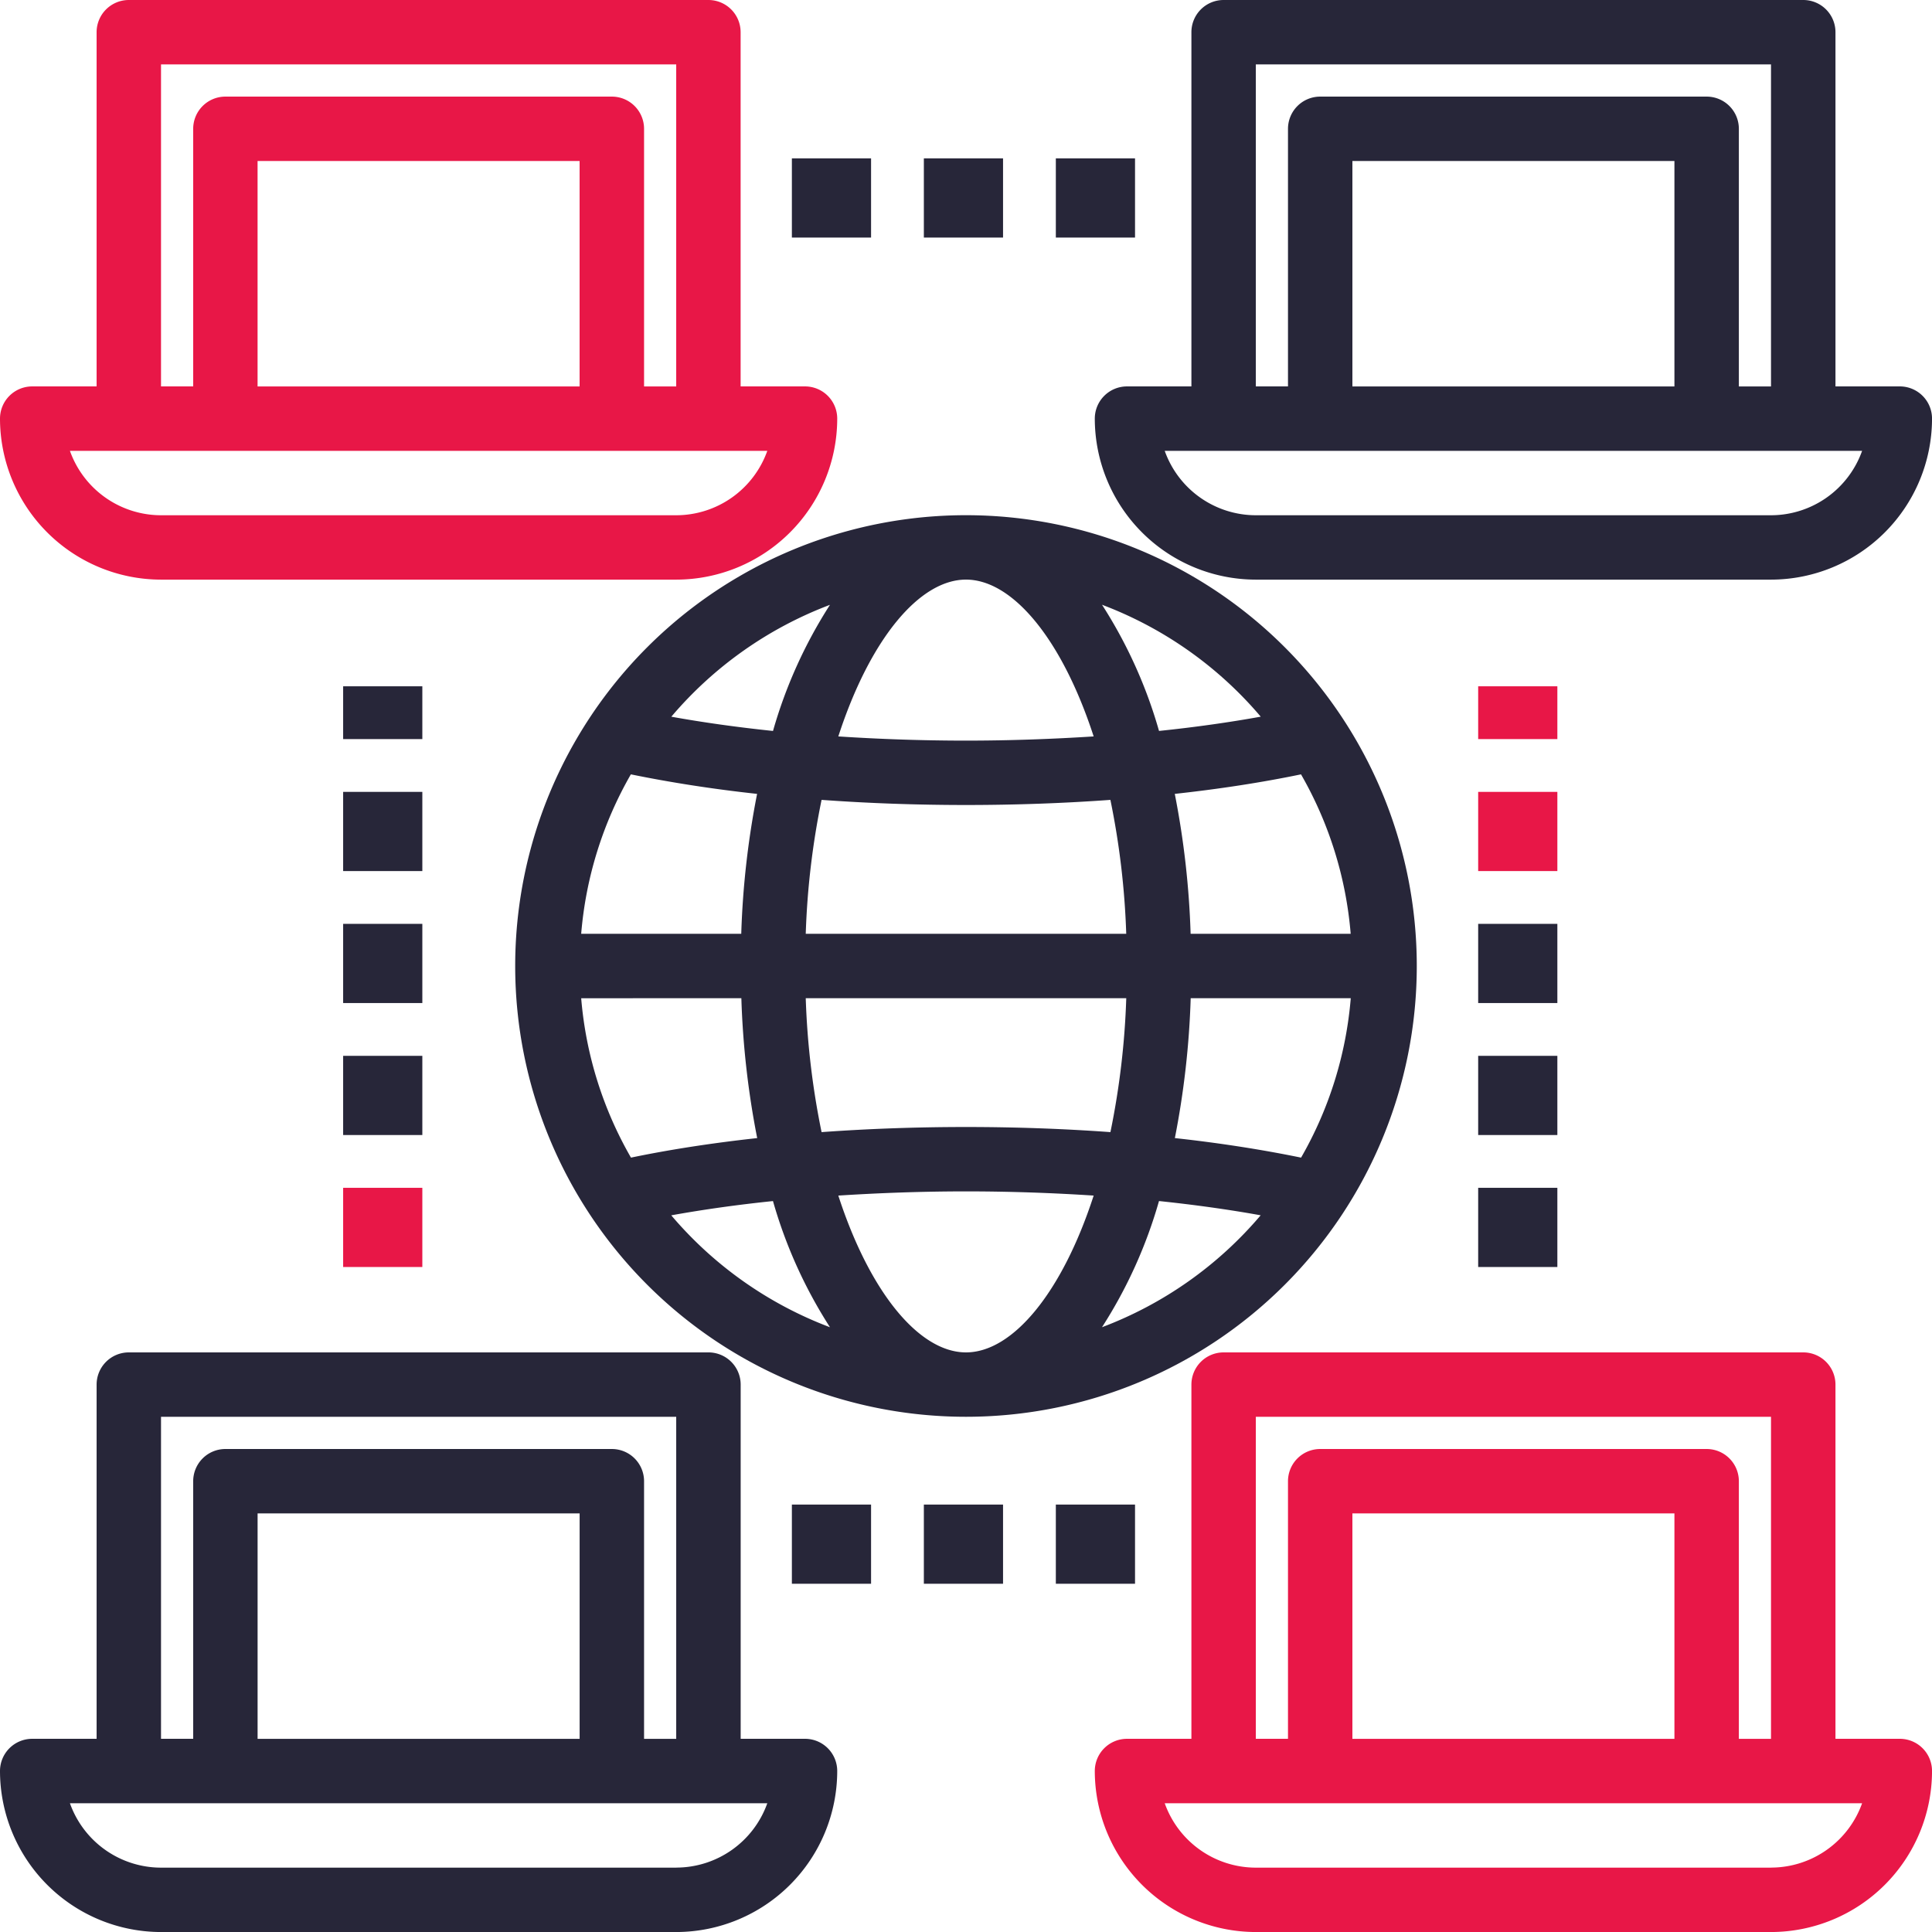 <svg xmlns="http://www.w3.org/2000/svg" width="73.193" height="73.193" viewBox="0 0 73.193 73.193">
  <g id="noun_connection_2068745" transform="translate(-2 -2)">
    <path id="Path_24" data-name="Path 24" d="M32.5,58.639h-2.44V45.22A1.22,1.22,0,0,0,28.838,44H6.88a1.22,1.22,0,0,0-1.22,1.22V58.639H3.22A1.22,1.22,0,0,0,2,59.859a6.107,6.107,0,0,0,6.1,6.1H27.618a6.107,6.107,0,0,0,6.1-6.1A1.22,1.22,0,0,0,32.5,58.639ZM8.1,46.44H27.618v12.2H26.4V48.88a1.22,1.22,0,0,0-1.22-1.22H10.539a1.22,1.22,0,0,0-1.22,1.22v9.759H8.1Zm15.859,12.2h-12.2V50.1h12.2Zm3.66,4.88H8.1a3.667,3.667,0,0,1-3.451-2.44h26.42A3.667,3.667,0,0,1,27.618,63.518Z" transform="translate(0 9.235)" fill="#272639"/>
    <path id="Path_25" data-name="Path 25" d="M5.66,3.22V16.639H3.22A1.22,1.22,0,0,0,2,17.859a6.107,6.107,0,0,0,6.1,6.1H27.618a6.107,6.107,0,0,0,6.1-6.1,1.22,1.22,0,0,0-1.22-1.22h-2.44V3.22A1.22,1.22,0,0,0,28.838,2H6.88A1.22,1.22,0,0,0,5.66,3.22Zm21.958,18.3H8.1a3.667,3.667,0,0,1-3.451-2.44h26.42a3.667,3.667,0,0,1-3.451,2.44Zm-3.66-4.88h-12.2V8.1h12.2Zm3.66-12.2v12.2H26.4V6.88a1.22,1.22,0,0,0-1.22-1.22H10.539a1.22,1.22,0,0,0-1.22,1.22v9.759H8.1V4.44Z" transform="translate(0 0)" fill="#e81747"/>
    <path id="Path_26" data-name="Path 26" d="M66.5,58.639h-2.44V45.22A1.22,1.22,0,0,0,62.838,44H40.88a1.22,1.22,0,0,0-1.22,1.22V58.639H37.22A1.22,1.22,0,0,0,36,59.859a6.107,6.107,0,0,0,6.1,6.1H61.618a6.107,6.107,0,0,0,6.1-6.1A1.22,1.22,0,0,0,66.5,58.639ZM42.1,46.44H61.618v12.2H60.4V48.88a1.22,1.22,0,0,0-1.22-1.22H44.539a1.22,1.22,0,0,0-1.22,1.22v9.759H42.1Zm15.859,12.2h-12.2V50.1h12.2Zm3.66,4.88H42.1a3.667,3.667,0,0,1-3.451-2.44h26.42A3.667,3.667,0,0,1,61.618,63.518Z" transform="translate(7.476 9.235)" fill="#e81747"/>
    <path id="Path_27" data-name="Path 27" d="M66.5,16.639h-2.44V3.22A1.22,1.22,0,0,0,62.838,2H40.88a1.22,1.22,0,0,0-1.22,1.22V16.639H37.22A1.22,1.22,0,0,0,36,17.859a6.107,6.107,0,0,0,6.1,6.1H61.618a6.107,6.107,0,0,0,6.1-6.1A1.22,1.22,0,0,0,66.5,16.639ZM42.1,4.44H61.618v12.2H60.4V6.88a1.22,1.22,0,0,0-1.22-1.22H44.539a1.22,1.22,0,0,0-1.22,1.22v9.759H42.1Zm15.859,12.2h-12.2V8.1h12.2Zm3.66,4.88H42.1a3.667,3.667,0,0,1-3.451-2.44h26.42a3.667,3.667,0,0,1-3.451,2.44Z" transform="translate(7.476 0)" fill="#272639"/>
    <rect id="Rectangle_48" data-name="Rectangle 48" width="3" height="3" transform="translate(32 8)" fill="#272639"/>
    <rect id="Rectangle_49" data-name="Rectangle 49" width="3" height="3" transform="translate(37 8)" fill="#272639"/>
    <rect id="Rectangle_50" data-name="Rectangle 50" width="3" height="3" transform="translate(42 8)" fill="#272639"/>
    <rect id="Rectangle_51" data-name="Rectangle 51" width="3" height="3" transform="translate(15 42)" fill="#272639"/>
    <rect id="Rectangle_52" data-name="Rectangle 52" width="3" height="3" transform="translate(15 37)" fill="#272639"/>
    <rect id="Rectangle_53" data-name="Rectangle 53" width="3" height="3" transform="translate(15 32)" fill="#272639"/>
    <rect id="Rectangle_54" data-name="Rectangle 54" width="3" height="2" transform="translate(15 28)" fill="#272639"/>
    <rect id="Rectangle_55" data-name="Rectangle 55" width="3" height="3" transform="translate(15 47)" fill="#e81747"/>
    <rect id="Rectangle_56" data-name="Rectangle 56" width="3" height="3" transform="translate(37 59)" fill="#272639"/>
    <rect id="Rectangle_57" data-name="Rectangle 57" width="3" height="3" transform="translate(42 59)" fill="#272639"/>
    <rect id="Rectangle_58" data-name="Rectangle 58" width="3" height="3" transform="translate(32 59)" fill="#272639"/>
    <rect id="Rectangle_59" data-name="Rectangle 59" width="3" height="3" transform="translate(58 37)" fill="#272639"/>
    <rect id="Rectangle_60" data-name="Rectangle 60" width="3" height="3" transform="translate(58 47)" fill="#272639"/>
    <rect id="Rectangle_61" data-name="Rectangle 61" width="3" height="2" transform="translate(58 28)" fill="#e81747"/>
    <rect id="Rectangle_62" data-name="Rectangle 62" width="3" height="3" transform="translate(58 42)" fill="#272639"/>
    <rect id="Rectangle_63" data-name="Rectangle 63" width="3" height="3" transform="translate(58 32)" fill="#e81747"/>
    <path id="Path_28" data-name="Path 28" d="M18,35.078A17.078,17.078,0,1,0,35.078,18,17.078,17.078,0,0,0,18,35.078ZM35.078,20.44c1.759,0,3.635,2.242,4.837,5.941-1.565.1-3.185.159-4.837.159s-3.272-.057-4.837-.159C31.443,22.682,33.319,20.44,35.078,20.44Zm0,8.539c1.868,0,3.706-.066,5.471-.194a30,30,0,0,1,.6,5.074H29.007a30,30,0,0,1,.6-5.074C31.372,28.913,33.211,28.979,35.078,28.979Zm0,20.738c-1.759,0-3.635-2.242-4.837-5.941,1.565-.1,3.185-.159,4.837-.159s3.272.057,4.837.159C38.714,47.475,36.838,49.717,35.078,49.717Zm0-8.539c-1.868,0-3.706.066-5.471.194a30,30,0,0,1-.6-5.074H41.15a30,30,0,0,1-.6,5.074C38.785,41.244,36.946,41.178,35.078,41.178Zm-8.51-4.88a32.633,32.633,0,0,0,.6,5.3c-1.708.187-3.318.435-4.782.74A14.491,14.491,0,0,1,20.5,36.3Zm17.02,0h6.067a14.491,14.491,0,0,1-1.882,6.04c-1.464-.3-3.072-.554-4.782-.74a32.632,32.632,0,0,0,.6-5.3Zm0-2.44a32.632,32.632,0,0,0-.6-5.3c1.708-.187,3.318-.436,4.782-.74a14.491,14.491,0,0,1,1.882,6.04Zm-17.02,0H20.5a14.491,14.491,0,0,1,1.882-6.04c1.464.3,3.072.554,4.782.74a32.632,32.632,0,0,0-.6,5.3ZM23.914,44.524c1.2-.217,2.493-.4,3.852-.54a17.893,17.893,0,0,0,2.159,4.78,14.675,14.675,0,0,1-6.012-4.239Zm16.317,4.239a17.893,17.893,0,0,0,2.159-4.78c1.359.142,2.65.323,3.852.54A14.675,14.675,0,0,1,40.231,48.763Zm6.012-23.13c-1.2.217-2.493.4-3.852.54a17.893,17.893,0,0,0-2.159-4.78,14.675,14.675,0,0,1,6.012,4.239ZM29.926,21.394a17.893,17.893,0,0,0-2.159,4.78c-1.359-.142-2.65-.323-3.852-.54a14.675,14.675,0,0,1,6.012-4.239Z" transform="translate(3.518 3.518)" fill="#272639"/>
  </g>
</svg>
